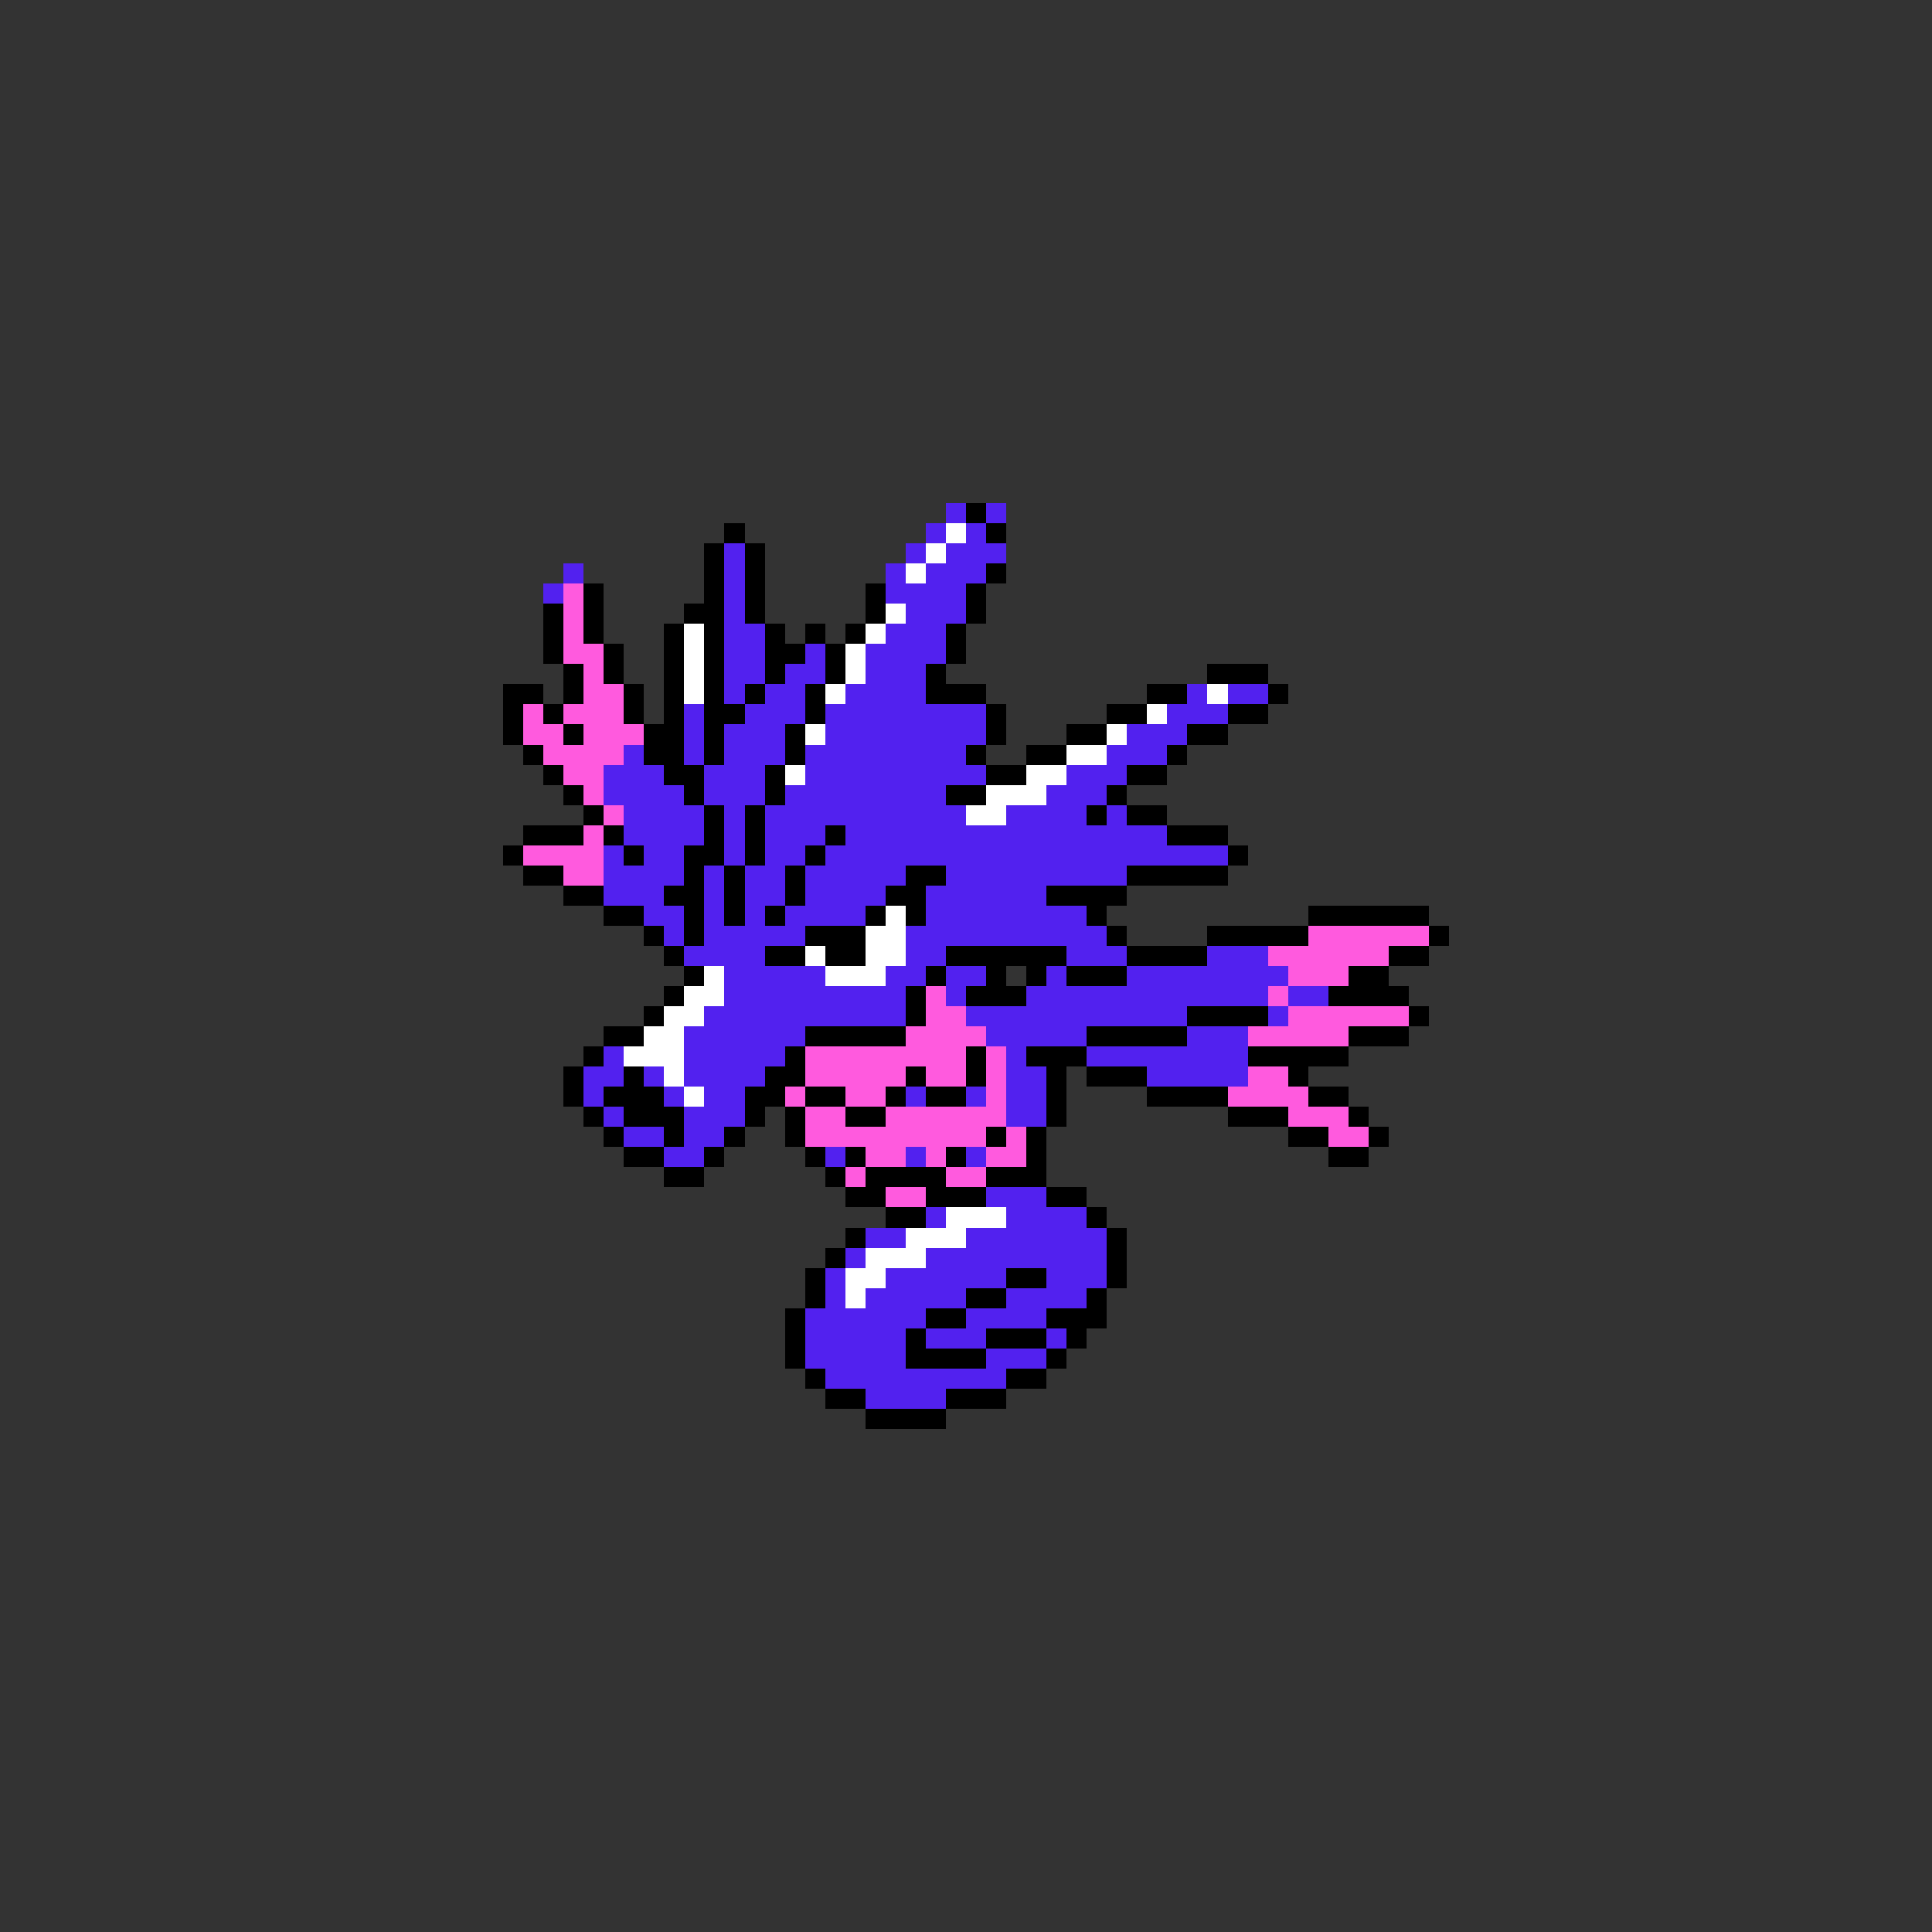<svg xmlns="http://www.w3.org/2000/svg" viewBox="0 -0.5 96 96" shape-rendering="crispEdges">
<rect x="0" y="-0.5" width="96" height="96" fill="#333333" stroke="none"/>
<path stroke="#5221ef" d="M47 25h1M49 25h1M46 26h1M48 26h1M36 27h1M45 27h1M47 27h3M28 28h1M36 28h1M44 28h1M46 28h3M27 29h1M36 29h1M44 29h4M36 30h1M45 30h3M36 31h2M44 31h3M36 32h2M40 32h1M43 32h4M36 33h2M39 33h2M43 33h3M36 34h1M38 34h2M42 34h4M59 34h1M61 34h2M34 35h1M37 35h3M41 35h8M58 35h3M34 36h1M36 36h3M41 36h8M56 36h3M31 37h1M34 37h1M36 37h3M40 37h8M55 37h3M30 38h3M35 38h3M40 38h9M53 38h3M30 39h4M35 39h3M39 39h8M52 39h3M31 40h4M36 40h1M38 40h10M50 40h4M55 40h1M31 41h4M36 41h1M38 41h3M42 41h16M30 42h1M32 42h2M36 42h1M38 42h2M41 42h20M30 43h4M35 43h1M37 43h2M40 43h5M47 43h9M30 44h3M35 44h1M37 44h2M40 44h4M46 44h6M32 45h2M35 45h1M37 45h1M39 45h4M46 45h8M33 46h1M35 46h5M45 46h10M34 47h4M45 47h2M53 47h3M60 47h3M36 48h5M44 48h2M47 48h2M52 48h1M56 48h8M36 49h9M47 49h1M51 49h12M64 49h2M35 50h10M48 50h11M63 50h1M34 51h6M49 51h5M59 51h3M30 52h1M34 52h5M50 52h1M54 52h8M29 53h2M32 53h1M34 53h4M50 53h2M57 53h5M29 54h1M33 54h1M35 54h2M45 54h1M48 54h1M50 54h2M30 55h1M34 55h3M50 55h2M31 56h2M34 56h2M33 57h2M41 57h1M45 57h1M48 57h1M49 59h3M46 60h1M50 60h4M43 61h2M48 61h7M42 62h1M46 62h9M41 63h1M44 63h6M52 63h3M41 64h1M43 64h5M50 64h4M40 65h6M48 65h4M40 66h5M46 66h3M52 66h1M40 67h5M49 67h3M41 68h9M43 69h4" />
<path stroke="#000000" d="M48 25h1M36 26h1M49 26h1M35 27h1M37 27h1M35 28h1M37 28h1M49 28h1M29 29h1M35 29h1M37 29h1M43 29h1M48 29h1M27 30h1M29 30h1M34 30h2M37 30h1M43 30h1M48 30h1M27 31h1M29 31h1M33 31h1M35 31h1M38 31h1M40 31h1M42 31h1M47 31h1M27 32h1M30 32h1M33 32h1M35 32h1M38 32h2M41 32h1M47 32h1M28 33h1M30 33h1M33 33h1M35 33h1M38 33h1M41 33h1M46 33h1M60 33h3M25 34h2M28 34h1M31 34h1M33 34h1M35 34h1M37 34h1M40 34h1M46 34h3M57 34h2M63 34h1M25 35h1M27 35h1M31 35h1M33 35h1M35 35h2M40 35h1M49 35h1M55 35h2M61 35h2M25 36h1M28 36h1M32 36h2M35 36h1M39 36h1M49 36h1M53 36h2M59 36h2M26 37h1M32 37h2M35 37h1M39 37h1M48 37h1M51 37h2M58 37h1M27 38h1M33 38h2M38 38h1M49 38h2M56 38h2M28 39h1M34 39h1M38 39h1M47 39h2M55 39h1M29 40h1M35 40h1M37 40h1M54 40h1M56 40h2M26 41h3M30 41h1M35 41h1M37 41h1M41 41h1M58 41h3M25 42h1M31 42h1M34 42h2M37 42h1M40 42h1M61 42h1M26 43h2M34 43h1M36 43h1M39 43h1M45 43h2M56 43h5M28 44h2M33 44h2M36 44h1M39 44h1M44 44h2M52 44h4M30 45h2M34 45h1M36 45h1M38 45h1M43 45h1M45 45h1M54 45h1M65 45h6M32 46h1M34 46h1M40 46h3M55 46h1M60 46h5M71 46h1M33 47h1M38 47h2M41 47h2M47 47h6M56 47h4M69 47h2M34 48h1M46 48h1M49 48h1M51 48h1M53 48h3M67 48h2M33 49h1M45 49h1M48 49h3M66 49h4M32 50h1M45 50h1M59 50h4M70 50h1M30 51h2M40 51h5M54 51h5M67 51h3M29 52h1M39 52h1M48 52h1M51 52h3M62 52h5M28 53h1M31 53h1M38 53h2M45 53h1M48 53h1M52 53h1M54 53h3M64 53h1M28 54h1M30 54h3M37 54h2M40 54h2M44 54h1M46 54h2M52 54h1M57 54h4M65 54h2M29 55h1M31 55h3M37 55h1M39 55h1M42 55h2M52 55h1M61 55h3M67 55h1M30 56h1M33 56h1M36 56h1M39 56h1M49 56h1M51 56h1M64 56h2M68 56h1M31 57h2M35 57h1M40 57h1M42 57h1M47 57h1M51 57h1M66 57h2M33 58h2M41 58h1M43 58h4M49 58h3M42 59h2M46 59h3M52 59h2M44 60h2M54 60h1M42 61h1M55 61h1M41 62h1M55 62h1M40 63h1M50 63h2M55 63h1M40 64h1M48 64h2M54 64h1M39 65h1M46 65h2M52 65h3M39 66h1M45 66h1M49 66h3M53 66h1M39 67h1M45 67h4M52 67h1M40 68h1M50 68h2M41 69h2M47 69h3M43 70h4" />
<path stroke="#ffffff" d="M47 26h1M46 27h1M45 28h1M44 30h1M34 31h1M43 31h1M34 32h1M42 32h1M34 33h1M42 33h1M34 34h1M41 34h1M60 34h1M57 35h1M40 36h1M55 36h1M53 37h2M39 38h1M51 38h2M49 39h3M48 40h2M44 45h1M43 46h2M40 47h1M43 47h2M35 48h1M41 48h3M34 49h2M33 50h2M32 51h2M31 52h3M33 53h1M34 54h1M47 60h3M45 61h3M43 62h3M42 63h2M42 64h1" />
<path stroke="#ff5ade" d="M28 29h1M28 30h1M28 31h1M28 32h2M29 33h1M29 34h2M26 35h1M28 35h3M26 36h2M29 36h3M27 37h4M28 38h2M29 39h1M30 40h1M29 41h1M26 42h4M28 43h2M65 46h6M63 47h6M64 48h3M46 49h1M63 49h1M46 50h2M64 50h6M45 51h4M62 51h5M40 52h8M49 52h1M40 53h5M46 53h2M49 53h1M62 53h2M39 54h1M42 54h2M49 54h1M61 54h4M40 55h2M44 55h6M64 55h3M40 56h9M50 56h1M66 56h2M43 57h2M46 57h1M49 57h2M42 58h1M47 58h2M44 59h2" />
</svg>